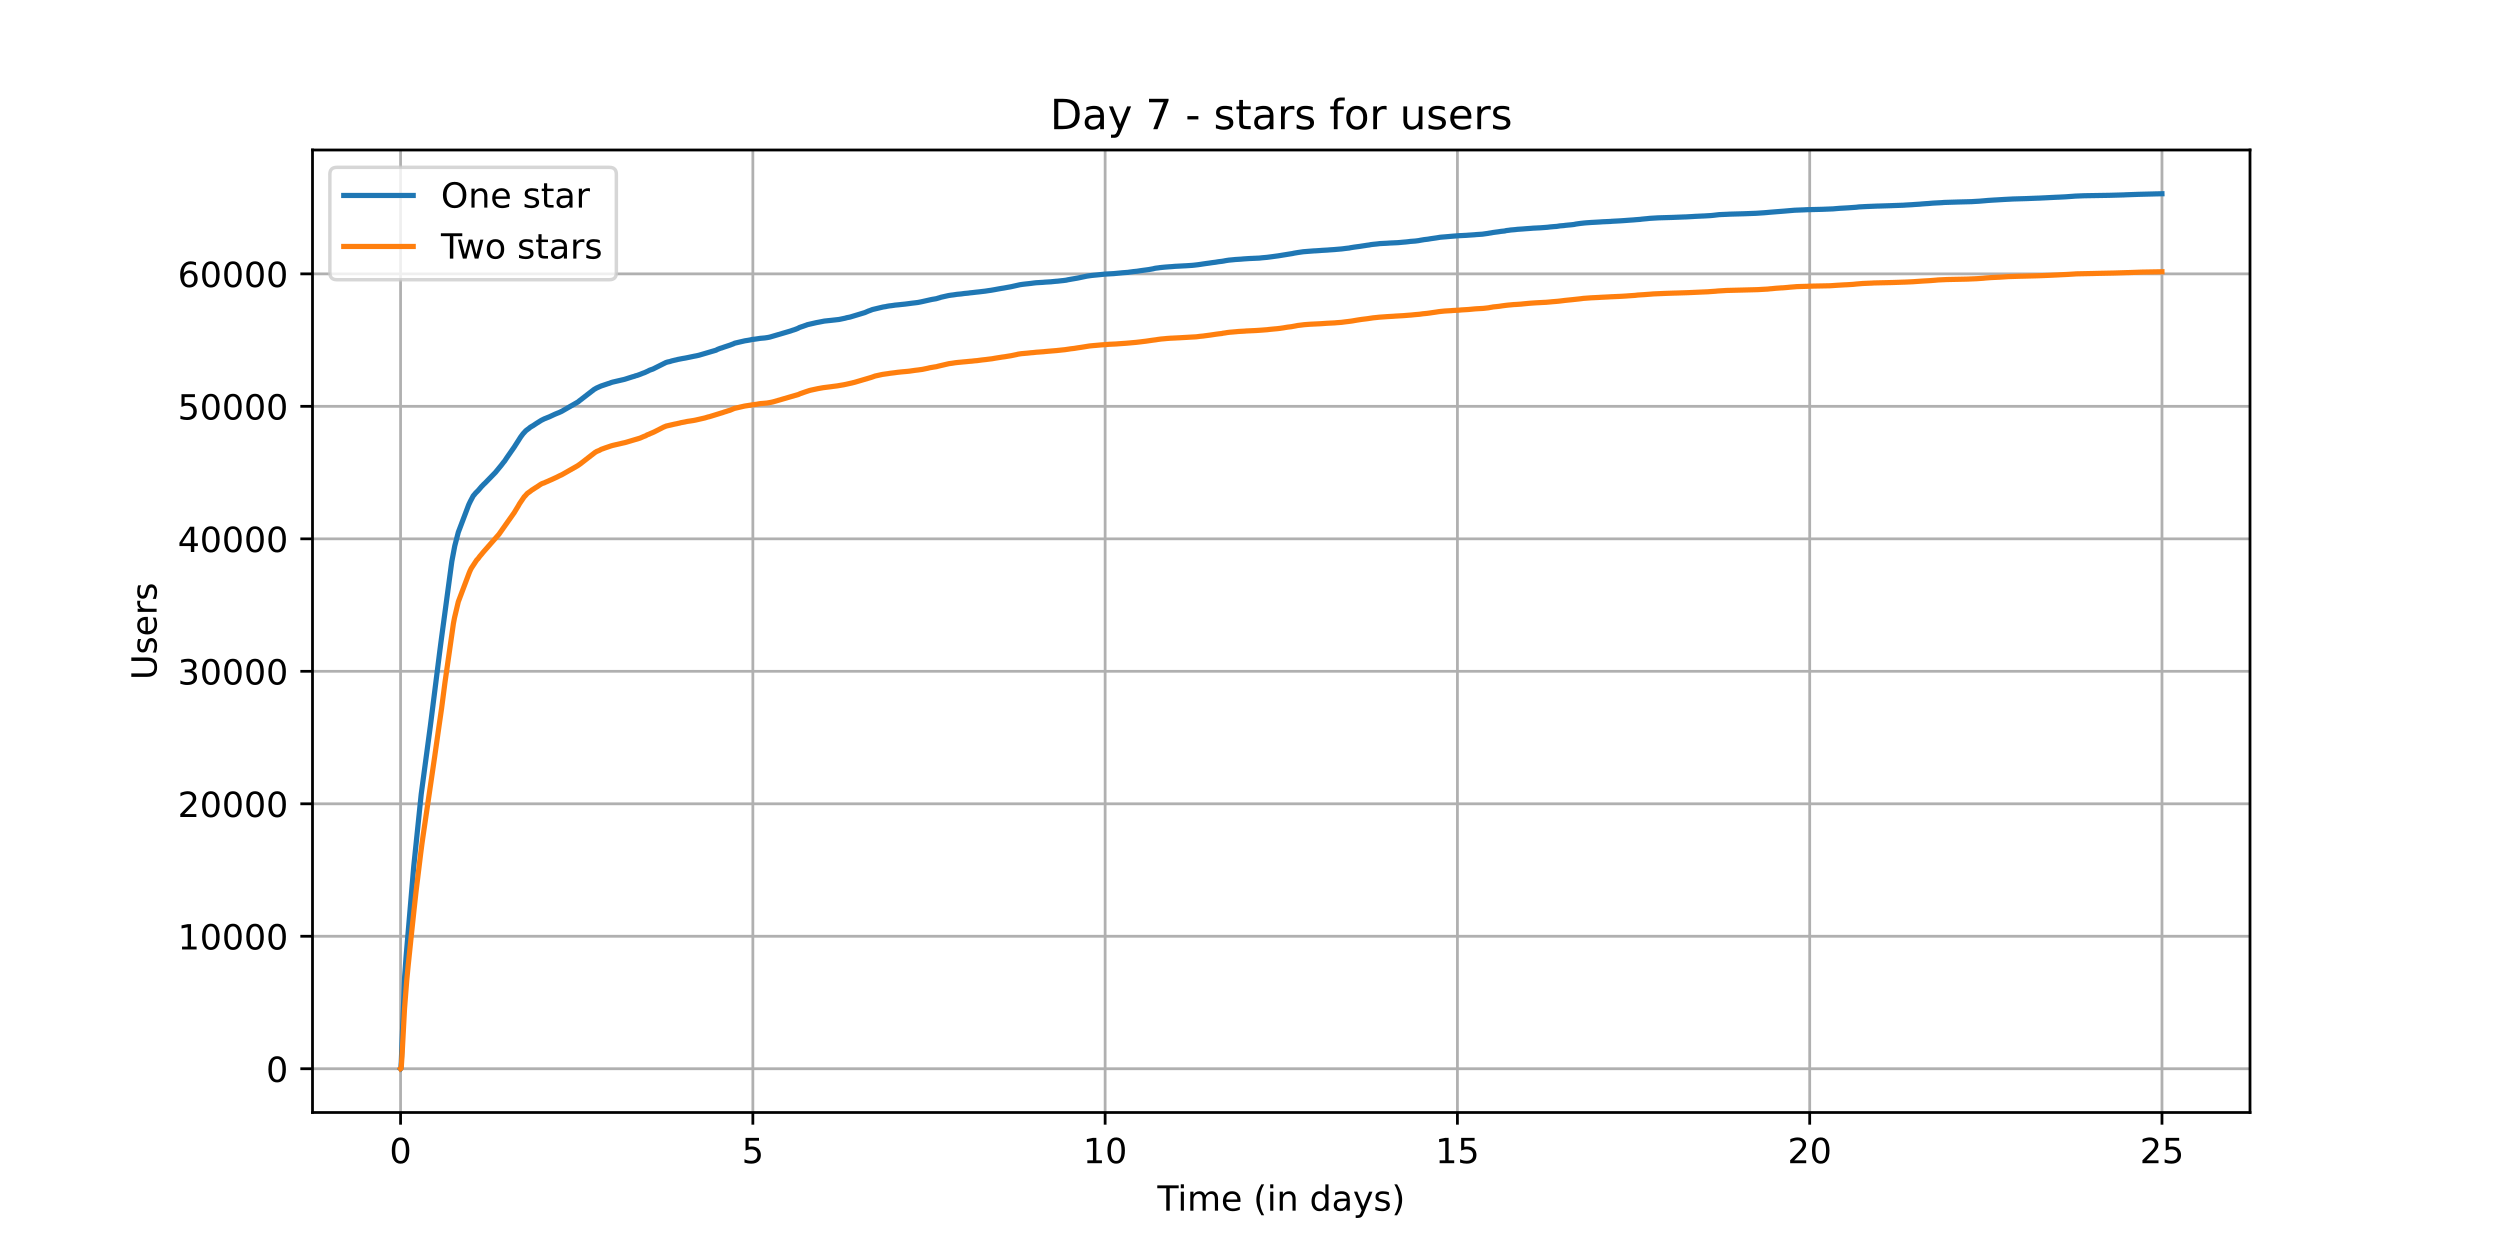 <?xml version="1.0" encoding="utf-8" standalone="no"?>
<!DOCTYPE svg PUBLIC "-//W3C//DTD SVG 1.1//EN"
  "http://www.w3.org/Graphics/SVG/1.1/DTD/svg11.dtd">
<!-- Created with matplotlib (https://matplotlib.org/) -->
<svg height="360pt" version="1.1" viewBox="0 0 720 360" width="720pt" xmlns="http://www.w3.org/2000/svg" xmlns:xlink="http://www.w3.org/1999/xlink">
 <defs>
  <style type="text/css">*{stroke-linecap:butt;stroke-linejoin:round;}</style>
 </defs>
 <g id="figure_1">
  <g id="patch_1">
   <path d="M 0 360 
L 720 360 
L 720 0 
L 0 0 
z
" style="fill:#ffffff;"/>
  </g>
  <g id="axes_1">
   <g id="patch_2">
    <path d="M 90 320.4 
L 648 320.4 
L 648 43.2 
L 90 43.2 
z
" style="fill:#ffffff;"/>
   </g>
   <g id="matplotlib.axis_1">
    <g id="xtick_1">
     <g id="line2d_1">
      <path clip-path="url(#p00d2915812)" d="M 115.364 320.4 
L 115.364 43.2 
" style="fill:none;stroke:#b0b0b0;stroke-linecap:square;stroke-width:0.8;"/>
     </g>
     <g id="line2d_2">
      <defs>
       <path d="M 0 0 
L 0 3.5 
" id="mfb84ee31dc" style="stroke:#000000;stroke-width:0.8;"/>
      </defs>
      <g>
       <use style="stroke:#000000;stroke-width:0.8;" x="115.364" xlink:href="#mfb84ee31dc" y="320.4"/>
      </g>
     </g>
     <g id="text_1">
      <!-- 0 -->
      <g transform="translate(112.182 334.998)scale(0.1 -0.1)">
       <defs>
        <path d="M 31.781 66.406 
Q 24.172 66.406 20.328 58.906 
Q 16.5 51.422 16.5 36.375 
Q 16.5 21.391 20.328 13.891 
Q 24.172 6.391 31.781 6.391 
Q 39.453 6.391 43.281 13.891 
Q 47.125 21.391 47.125 36.375 
Q 47.125 51.422 43.281 58.906 
Q 39.453 66.406 31.781 66.406 
z
M 31.781 74.219 
Q 44.047 74.219 50.516 64.516 
Q 56.984 54.828 56.984 36.375 
Q 56.984 17.969 50.516 8.266 
Q 44.047 -1.422 31.781 -1.422 
Q 19.531 -1.422 13.062 8.266 
Q 6.594 17.969 6.594 36.375 
Q 6.594 54.828 13.062 64.516 
Q 19.531 74.219 31.781 74.219 
z
" id="DejaVuSans-48"/>
       </defs>
       <use xlink:href="#DejaVuSans-48"/>
      </g>
     </g>
    </g>
    <g id="xtick_2">
     <g id="line2d_3">
      <path clip-path="url(#p00d2915812)" d="M 216.821 320.4 
L 216.821 43.2 
" style="fill:none;stroke:#b0b0b0;stroke-linecap:square;stroke-width:0.8;"/>
     </g>
     <g id="line2d_4">
      <g>
       <use style="stroke:#000000;stroke-width:0.8;" x="216.821" xlink:href="#mfb84ee31dc" y="320.4"/>
      </g>
     </g>
     <g id="text_2">
      <!-- 5 -->
      <g transform="translate(213.64 334.998)scale(0.1 -0.1)">
       <defs>
        <path d="M 10.797 72.906 
L 49.516 72.906 
L 49.516 64.594 
L 19.828 64.594 
L 19.828 46.734 
Q 21.969 47.469 24.109 47.828 
Q 26.266 48.188 28.422 48.188 
Q 40.625 48.188 47.75 41.5 
Q 54.891 34.812 54.891 23.391 
Q 54.891 11.625 47.562 5.094 
Q 40.234 -1.422 26.906 -1.422 
Q 22.312 -1.422 17.547 -0.641 
Q 12.797 0.141 7.719 1.703 
L 7.719 11.625 
Q 12.109 9.234 16.797 8.062 
Q 21.484 6.891 26.703 6.891 
Q 35.156 6.891 40.078 11.328 
Q 45.016 15.766 45.016 23.391 
Q 45.016 31 40.078 35.438 
Q 35.156 39.891 26.703 39.891 
Q 22.75 39.891 18.812 39.016 
Q 14.891 38.141 10.797 36.281 
z
" id="DejaVuSans-53"/>
       </defs>
       <use xlink:href="#DejaVuSans-53"/>
      </g>
     </g>
    </g>
    <g id="xtick_3">
     <g id="line2d_5">
      <path clip-path="url(#p00d2915812)" d="M 318.278 320.4 
L 318.278 43.2 
" style="fill:none;stroke:#b0b0b0;stroke-linecap:square;stroke-width:0.8;"/>
     </g>
     <g id="line2d_6">
      <g>
       <use style="stroke:#000000;stroke-width:0.8;" x="318.278" xlink:href="#mfb84ee31dc" y="320.4"/>
      </g>
     </g>
     <g id="text_3">
      <!-- 10 -->
      <g transform="translate(311.915 334.998)scale(0.1 -0.1)">
       <defs>
        <path d="M 12.406 8.297 
L 28.516 8.297 
L 28.516 63.922 
L 10.984 60.406 
L 10.984 69.391 
L 28.422 72.906 
L 38.281 72.906 
L 38.281 8.297 
L 54.391 8.297 
L 54.391 0 
L 12.406 0 
z
" id="DejaVuSans-49"/>
       </defs>
       <use xlink:href="#DejaVuSans-49"/>
       <use x="63.623" xlink:href="#DejaVuSans-48"/>
      </g>
     </g>
    </g>
    <g id="xtick_4">
     <g id="line2d_7">
      <path clip-path="url(#p00d2915812)" d="M 419.735 320.4 
L 419.735 43.2 
" style="fill:none;stroke:#b0b0b0;stroke-linecap:square;stroke-width:0.8;"/>
     </g>
     <g id="line2d_8">
      <g>
       <use style="stroke:#000000;stroke-width:0.8;" x="419.735" xlink:href="#mfb84ee31dc" y="320.4"/>
      </g>
     </g>
     <g id="text_4">
      <!-- 15 -->
      <g transform="translate(413.373 334.998)scale(0.1 -0.1)">
       <use xlink:href="#DejaVuSans-49"/>
       <use x="63.623" xlink:href="#DejaVuSans-53"/>
      </g>
     </g>
    </g>
    <g id="xtick_5">
     <g id="line2d_9">
      <path clip-path="url(#p00d2915812)" d="M 521.192 320.4 
L 521.192 43.2 
" style="fill:none;stroke:#b0b0b0;stroke-linecap:square;stroke-width:0.8;"/>
     </g>
     <g id="line2d_10">
      <g>
       <use style="stroke:#000000;stroke-width:0.8;" x="521.192" xlink:href="#mfb84ee31dc" y="320.4"/>
      </g>
     </g>
     <g id="text_5">
      <!-- 20 -->
      <g transform="translate(514.83 334.998)scale(0.1 -0.1)">
       <defs>
        <path d="M 19.188 8.297 
L 53.609 8.297 
L 53.609 0 
L 7.328 0 
L 7.328 8.297 
Q 12.938 14.109 22.625 23.891 
Q 32.328 33.688 34.812 36.531 
Q 39.547 41.844 41.422 45.531 
Q 43.312 49.219 43.312 52.781 
Q 43.312 58.594 39.234 62.25 
Q 35.156 65.922 28.609 65.922 
Q 23.969 65.922 18.812 64.312 
Q 13.672 62.703 7.812 59.422 
L 7.812 69.391 
Q 13.766 71.781 18.938 73 
Q 24.125 74.219 28.422 74.219 
Q 39.75 74.219 46.484 68.547 
Q 53.219 62.891 53.219 53.422 
Q 53.219 48.922 51.531 44.891 
Q 49.859 40.875 45.406 35.406 
Q 44.188 33.984 37.641 27.219 
Q 31.109 20.453 19.188 8.297 
z
" id="DejaVuSans-50"/>
       </defs>
       <use xlink:href="#DejaVuSans-50"/>
       <use x="63.623" xlink:href="#DejaVuSans-48"/>
      </g>
     </g>
    </g>
    <g id="xtick_6">
     <g id="line2d_11">
      <path clip-path="url(#p00d2915812)" d="M 622.65 320.4 
L 622.65 43.2 
" style="fill:none;stroke:#b0b0b0;stroke-linecap:square;stroke-width:0.8;"/>
     </g>
     <g id="line2d_12">
      <g>
       <use style="stroke:#000000;stroke-width:0.8;" x="622.65" xlink:href="#mfb84ee31dc" y="320.4"/>
      </g>
     </g>
     <g id="text_6">
      <!-- 25 -->
      <g transform="translate(616.287 334.998)scale(0.1 -0.1)">
       <use xlink:href="#DejaVuSans-50"/>
       <use x="63.623" xlink:href="#DejaVuSans-53"/>
      </g>
     </g>
    </g>
    <g id="text_7">
     <!-- Time (in days) -->
     <g transform="translate(333.327 348.677)scale(0.1 -0.1)">
      <defs>
       <path d="M -0.297 72.906 
L 61.375 72.906 
L 61.375 64.594 
L 35.5 64.594 
L 35.5 0 
L 25.594 0 
L 25.594 64.594 
L -0.297 64.594 
z
" id="DejaVuSans-84"/>
       <path d="M 9.422 54.688 
L 18.406 54.688 
L 18.406 0 
L 9.422 0 
z
M 9.422 75.984 
L 18.406 75.984 
L 18.406 64.594 
L 9.422 64.594 
z
" id="DejaVuSans-105"/>
       <path d="M 52 44.188 
Q 55.375 50.25 60.062 53.125 
Q 64.75 56 71.094 56 
Q 79.641 56 84.281 50.016 
Q 88.922 44.047 88.922 33.016 
L 88.922 0 
L 79.891 0 
L 79.891 32.719 
Q 79.891 40.578 77.094 44.375 
Q 74.312 48.188 68.609 48.188 
Q 61.625 48.188 57.562 43.547 
Q 53.516 38.922 53.516 30.906 
L 53.516 0 
L 44.484 0 
L 44.484 32.719 
Q 44.484 40.625 41.703 44.406 
Q 38.922 48.188 33.109 48.188 
Q 26.219 48.188 22.156 43.531 
Q 18.109 38.875 18.109 30.906 
L 18.109 0 
L 9.078 0 
L 9.078 54.688 
L 18.109 54.688 
L 18.109 46.188 
Q 21.188 51.219 25.484 53.609 
Q 29.781 56 35.688 56 
Q 41.656 56 45.828 52.969 
Q 50 49.953 52 44.188 
z
" id="DejaVuSans-109"/>
       <path d="M 56.203 29.594 
L 56.203 25.203 
L 14.891 25.203 
Q 15.484 15.922 20.484 11.062 
Q 25.484 6.203 34.422 6.203 
Q 39.594 6.203 44.453 7.469 
Q 49.312 8.734 54.109 11.281 
L 54.109 2.781 
Q 49.266 0.734 44.188 -0.344 
Q 39.109 -1.422 33.891 -1.422 
Q 20.797 -1.422 13.156 6.188 
Q 5.516 13.812 5.516 26.812 
Q 5.516 40.234 12.766 48.109 
Q 20.016 56 32.328 56 
Q 43.359 56 49.781 48.891 
Q 56.203 41.797 56.203 29.594 
z
M 47.219 32.234 
Q 47.125 39.594 43.094 43.984 
Q 39.062 48.391 32.422 48.391 
Q 24.906 48.391 20.391 44.141 
Q 15.875 39.891 15.188 32.172 
z
" id="DejaVuSans-101"/>
       <path id="DejaVuSans-32"/>
       <path d="M 31 75.875 
Q 24.469 64.656 21.281 53.656 
Q 18.109 42.672 18.109 31.391 
Q 18.109 20.125 21.312 9.062 
Q 24.516 -2 31 -13.188 
L 23.188 -13.188 
Q 15.875 -1.703 12.234 9.375 
Q 8.594 20.453 8.594 31.391 
Q 8.594 42.281 12.203 53.312 
Q 15.828 64.359 23.188 75.875 
z
" id="DejaVuSans-40"/>
       <path d="M 54.891 33.016 
L 54.891 0 
L 45.906 0 
L 45.906 32.719 
Q 45.906 40.484 42.875 44.328 
Q 39.844 48.188 33.797 48.188 
Q 26.516 48.188 22.312 43.547 
Q 18.109 38.922 18.109 30.906 
L 18.109 0 
L 9.078 0 
L 9.078 54.688 
L 18.109 54.688 
L 18.109 46.188 
Q 21.344 51.125 25.703 53.562 
Q 30.078 56 35.797 56 
Q 45.219 56 50.047 50.172 
Q 54.891 44.344 54.891 33.016 
z
" id="DejaVuSans-110"/>
       <path d="M 45.406 46.391 
L 45.406 75.984 
L 54.391 75.984 
L 54.391 0 
L 45.406 0 
L 45.406 8.203 
Q 42.578 3.328 38.25 0.953 
Q 33.938 -1.422 27.875 -1.422 
Q 17.969 -1.422 11.734 6.484 
Q 5.516 14.406 5.516 27.297 
Q 5.516 40.188 11.734 48.094 
Q 17.969 56 27.875 56 
Q 33.938 56 38.25 53.625 
Q 42.578 51.266 45.406 46.391 
z
M 14.797 27.297 
Q 14.797 17.391 18.875 11.75 
Q 22.953 6.109 30.078 6.109 
Q 37.203 6.109 41.297 11.75 
Q 45.406 17.391 45.406 27.297 
Q 45.406 37.203 41.297 42.844 
Q 37.203 48.484 30.078 48.484 
Q 22.953 48.484 18.875 42.844 
Q 14.797 37.203 14.797 27.297 
z
" id="DejaVuSans-100"/>
       <path d="M 34.281 27.484 
Q 23.391 27.484 19.188 25 
Q 14.984 22.516 14.984 16.5 
Q 14.984 11.719 18.141 8.906 
Q 21.297 6.109 26.703 6.109 
Q 34.188 6.109 38.703 11.406 
Q 43.219 16.703 43.219 25.484 
L 43.219 27.484 
z
M 52.203 31.203 
L 52.203 0 
L 43.219 0 
L 43.219 8.297 
Q 40.141 3.328 35.547 0.953 
Q 30.953 -1.422 24.312 -1.422 
Q 15.922 -1.422 10.953 3.297 
Q 6 8.016 6 15.922 
Q 6 25.141 12.172 29.828 
Q 18.359 34.516 30.609 34.516 
L 43.219 34.516 
L 43.219 35.406 
Q 43.219 41.609 39.141 45 
Q 35.062 48.391 27.688 48.391 
Q 23 48.391 18.547 47.266 
Q 14.109 46.141 10.016 43.891 
L 10.016 52.203 
Q 14.938 54.109 19.578 55.047 
Q 24.219 56 28.609 56 
Q 40.484 56 46.344 49.844 
Q 52.203 43.703 52.203 31.203 
z
" id="DejaVuSans-97"/>
       <path d="M 32.172 -5.078 
Q 28.375 -14.844 24.75 -17.812 
Q 21.141 -20.797 15.094 -20.797 
L 7.906 -20.797 
L 7.906 -13.281 
L 13.188 -13.281 
Q 16.891 -13.281 18.938 -11.516 
Q 21 -9.766 23.484 -3.219 
L 25.094 0.875 
L 2.984 54.688 
L 12.5 54.688 
L 29.594 11.922 
L 46.688 54.688 
L 56.203 54.688 
z
" id="DejaVuSans-121"/>
       <path d="M 44.281 53.078 
L 44.281 44.578 
Q 40.484 46.531 36.375 47.5 
Q 32.281 48.484 27.875 48.484 
Q 21.188 48.484 17.844 46.438 
Q 14.5 44.391 14.5 40.281 
Q 14.5 37.156 16.891 35.375 
Q 19.281 33.594 26.516 31.984 
L 29.594 31.297 
Q 39.156 29.25 43.188 25.516 
Q 47.219 21.781 47.219 15.094 
Q 47.219 7.469 41.188 3.016 
Q 35.156 -1.422 24.609 -1.422 
Q 20.219 -1.422 15.453 -0.562 
Q 10.688 0.297 5.422 2 
L 5.422 11.281 
Q 10.406 8.688 15.234 7.391 
Q 20.062 6.109 24.812 6.109 
Q 31.156 6.109 34.562 8.281 
Q 37.984 10.453 37.984 14.406 
Q 37.984 18.062 35.516 20.016 
Q 33.062 21.969 24.703 23.781 
L 21.578 24.516 
Q 13.234 26.266 9.516 29.906 
Q 5.812 33.547 5.812 39.891 
Q 5.812 47.609 11.281 51.797 
Q 16.75 56 26.812 56 
Q 31.781 56 36.172 55.266 
Q 40.578 54.547 44.281 53.078 
z
" id="DejaVuSans-115"/>
       <path d="M 8.016 75.875 
L 15.828 75.875 
Q 23.141 64.359 26.781 53.312 
Q 30.422 42.281 30.422 31.391 
Q 30.422 20.453 26.781 9.375 
Q 23.141 -1.703 15.828 -13.188 
L 8.016 -13.188 
Q 14.5 -2 17.703 9.062 
Q 20.906 20.125 20.906 31.391 
Q 20.906 42.672 17.703 53.656 
Q 14.5 64.656 8.016 75.875 
z
" id="DejaVuSans-41"/>
      </defs>
      <use xlink:href="#DejaVuSans-84"/>
      <use x="57.959" xlink:href="#DejaVuSans-105"/>
      <use x="85.742" xlink:href="#DejaVuSans-109"/>
      <use x="183.154" xlink:href="#DejaVuSans-101"/>
      <use x="244.678" xlink:href="#DejaVuSans-32"/>
      <use x="276.465" xlink:href="#DejaVuSans-40"/>
      <use x="315.479" xlink:href="#DejaVuSans-105"/>
      <use x="343.262" xlink:href="#DejaVuSans-110"/>
      <use x="406.641" xlink:href="#DejaVuSans-32"/>
      <use x="438.428" xlink:href="#DejaVuSans-100"/>
      <use x="501.904" xlink:href="#DejaVuSans-97"/>
      <use x="563.184" xlink:href="#DejaVuSans-121"/>
      <use x="622.363" xlink:href="#DejaVuSans-115"/>
      <use x="674.463" xlink:href="#DejaVuSans-41"/>
     </g>
    </g>
   </g>
   <g id="matplotlib.axis_2">
    <g id="ytick_1">
     <g id="line2d_13">
      <path clip-path="url(#p00d2915812)" d="M 90 307.8 
L 648 307.8 
" style="fill:none;stroke:#b0b0b0;stroke-linecap:square;stroke-width:0.8;"/>
     </g>
     <g id="line2d_14">
      <defs>
       <path d="M 0 0 
L -3.5 0 
" id="mcb90ada86e" style="stroke:#000000;stroke-width:0.8;"/>
      </defs>
      <g>
       <use style="stroke:#000000;stroke-width:0.8;" x="90" xlink:href="#mcb90ada86e" y="307.8"/>
      </g>
     </g>
     <g id="text_8">
      <!-- 0 -->
      <g transform="translate(76.638 311.599)scale(0.1 -0.1)">
       <use xlink:href="#DejaVuSans-48"/>
      </g>
     </g>
    </g>
    <g id="ytick_2">
     <g id="line2d_15">
      <path clip-path="url(#p00d2915812)" d="M 90 269.645 
L 648 269.645 
" style="fill:none;stroke:#b0b0b0;stroke-linecap:square;stroke-width:0.8;"/>
     </g>
     <g id="line2d_16">
      <g>
       <use style="stroke:#000000;stroke-width:0.8;" x="90" xlink:href="#mcb90ada86e" y="269.645"/>
      </g>
     </g>
     <g id="text_9">
      <!-- 10000 -->
      <g transform="translate(51.188 273.445)scale(0.1 -0.1)">
       <use xlink:href="#DejaVuSans-49"/>
       <use x="63.623" xlink:href="#DejaVuSans-48"/>
       <use x="127.246" xlink:href="#DejaVuSans-48"/>
       <use x="190.869" xlink:href="#DejaVuSans-48"/>
       <use x="254.492" xlink:href="#DejaVuSans-48"/>
      </g>
     </g>
    </g>
    <g id="ytick_3">
     <g id="line2d_17">
      <path clip-path="url(#p00d2915812)" d="M 90 231.491 
L 648 231.491 
" style="fill:none;stroke:#b0b0b0;stroke-linecap:square;stroke-width:0.8;"/>
     </g>
     <g id="line2d_18">
      <g>
       <use style="stroke:#000000;stroke-width:0.8;" x="90" xlink:href="#mcb90ada86e" y="231.491"/>
      </g>
     </g>
     <g id="text_10">
      <!-- 20000 -->
      <g transform="translate(51.188 235.29)scale(0.1 -0.1)">
       <use xlink:href="#DejaVuSans-50"/>
       <use x="63.623" xlink:href="#DejaVuSans-48"/>
       <use x="127.246" xlink:href="#DejaVuSans-48"/>
       <use x="190.869" xlink:href="#DejaVuSans-48"/>
       <use x="254.492" xlink:href="#DejaVuSans-48"/>
      </g>
     </g>
    </g>
    <g id="ytick_4">
     <g id="line2d_19">
      <path clip-path="url(#p00d2915812)" d="M 90 193.336 
L 648 193.336 
" style="fill:none;stroke:#b0b0b0;stroke-linecap:square;stroke-width:0.8;"/>
     </g>
     <g id="line2d_20">
      <g>
       <use style="stroke:#000000;stroke-width:0.8;" x="90" xlink:href="#mcb90ada86e" y="193.336"/>
      </g>
     </g>
     <g id="text_11">
      <!-- 30000 -->
      <g transform="translate(51.188 197.135)scale(0.1 -0.1)">
       <defs>
        <path d="M 40.578 39.312 
Q 47.656 37.797 51.625 33 
Q 55.609 28.219 55.609 21.188 
Q 55.609 10.406 48.188 4.484 
Q 40.766 -1.422 27.094 -1.422 
Q 22.516 -1.422 17.656 -0.516 
Q 12.797 0.391 7.625 2.203 
L 7.625 11.719 
Q 11.719 9.328 16.594 8.109 
Q 21.484 6.891 26.812 6.891 
Q 36.078 6.891 40.938 10.547 
Q 45.797 14.203 45.797 21.188 
Q 45.797 27.641 41.281 31.266 
Q 36.766 34.906 28.719 34.906 
L 20.219 34.906 
L 20.219 43.016 
L 29.109 43.016 
Q 36.375 43.016 40.234 45.922 
Q 44.094 48.828 44.094 54.297 
Q 44.094 59.906 40.109 62.906 
Q 36.141 65.922 28.719 65.922 
Q 24.656 65.922 20.016 65.031 
Q 15.375 64.156 9.812 62.312 
L 9.812 71.094 
Q 15.438 72.656 20.344 73.438 
Q 25.25 74.219 29.594 74.219 
Q 40.828 74.219 47.359 69.109 
Q 53.906 64.016 53.906 55.328 
Q 53.906 49.266 50.438 45.094 
Q 46.969 40.922 40.578 39.312 
z
" id="DejaVuSans-51"/>
       </defs>
       <use xlink:href="#DejaVuSans-51"/>
       <use x="63.623" xlink:href="#DejaVuSans-48"/>
       <use x="127.246" xlink:href="#DejaVuSans-48"/>
       <use x="190.869" xlink:href="#DejaVuSans-48"/>
       <use x="254.492" xlink:href="#DejaVuSans-48"/>
      </g>
     </g>
    </g>
    <g id="ytick_5">
     <g id="line2d_21">
      <path clip-path="url(#p00d2915812)" d="M 90 155.181 
L 648 155.181 
" style="fill:none;stroke:#b0b0b0;stroke-linecap:square;stroke-width:0.8;"/>
     </g>
     <g id="line2d_22">
      <g>
       <use style="stroke:#000000;stroke-width:0.8;" x="90" xlink:href="#mcb90ada86e" y="155.181"/>
      </g>
     </g>
     <g id="text_12">
      <!-- 40000 -->
      <g transform="translate(51.188 158.981)scale(0.1 -0.1)">
       <defs>
        <path d="M 37.797 64.312 
L 12.891 25.391 
L 37.797 25.391 
z
M 35.203 72.906 
L 47.609 72.906 
L 47.609 25.391 
L 58.016 25.391 
L 58.016 17.188 
L 47.609 17.188 
L 47.609 0 
L 37.797 0 
L 37.797 17.188 
L 4.891 17.188 
L 4.891 26.703 
z
" id="DejaVuSans-52"/>
       </defs>
       <use xlink:href="#DejaVuSans-52"/>
       <use x="63.623" xlink:href="#DejaVuSans-48"/>
       <use x="127.246" xlink:href="#DejaVuSans-48"/>
       <use x="190.869" xlink:href="#DejaVuSans-48"/>
       <use x="254.492" xlink:href="#DejaVuSans-48"/>
      </g>
     </g>
    </g>
    <g id="ytick_6">
     <g id="line2d_23">
      <path clip-path="url(#p00d2915812)" d="M 90 117.027 
L 648 117.027 
" style="fill:none;stroke:#b0b0b0;stroke-linecap:square;stroke-width:0.8;"/>
     </g>
     <g id="line2d_24">
      <g>
       <use style="stroke:#000000;stroke-width:0.8;" x="90" xlink:href="#mcb90ada86e" y="117.027"/>
      </g>
     </g>
     <g id="text_13">
      <!-- 50000 -->
      <g transform="translate(51.188 120.826)scale(0.1 -0.1)">
       <use xlink:href="#DejaVuSans-53"/>
       <use x="63.623" xlink:href="#DejaVuSans-48"/>
       <use x="127.246" xlink:href="#DejaVuSans-48"/>
       <use x="190.869" xlink:href="#DejaVuSans-48"/>
       <use x="254.492" xlink:href="#DejaVuSans-48"/>
      </g>
     </g>
    </g>
    <g id="ytick_7">
     <g id="line2d_25">
      <path clip-path="url(#p00d2915812)" d="M 90 78.872 
L 648 78.872 
" style="fill:none;stroke:#b0b0b0;stroke-linecap:square;stroke-width:0.8;"/>
     </g>
     <g id="line2d_26">
      <g>
       <use style="stroke:#000000;stroke-width:0.8;" x="90" xlink:href="#mcb90ada86e" y="78.872"/>
      </g>
     </g>
     <g id="text_14">
      <!-- 60000 -->
      <g transform="translate(51.188 82.671)scale(0.1 -0.1)">
       <defs>
        <path d="M 33.016 40.375 
Q 26.375 40.375 22.484 35.828 
Q 18.609 31.297 18.609 23.391 
Q 18.609 15.531 22.484 10.953 
Q 26.375 6.391 33.016 6.391 
Q 39.656 6.391 43.531 10.953 
Q 47.406 15.531 47.406 23.391 
Q 47.406 31.297 43.531 35.828 
Q 39.656 40.375 33.016 40.375 
z
M 52.594 71.297 
L 52.594 62.312 
Q 48.875 64.062 45.094 64.984 
Q 41.312 65.922 37.594 65.922 
Q 27.828 65.922 22.672 59.328 
Q 17.531 52.734 16.797 39.406 
Q 19.672 43.656 24.016 45.922 
Q 28.375 48.188 33.594 48.188 
Q 44.578 48.188 50.953 41.516 
Q 57.328 34.859 57.328 23.391 
Q 57.328 12.156 50.688 5.359 
Q 44.047 -1.422 33.016 -1.422 
Q 20.359 -1.422 13.672 8.266 
Q 6.984 17.969 6.984 36.375 
Q 6.984 53.656 15.188 63.938 
Q 23.391 74.219 37.203 74.219 
Q 40.922 74.219 44.703 73.484 
Q 48.484 72.75 52.594 71.297 
z
" id="DejaVuSans-54"/>
       </defs>
       <use xlink:href="#DejaVuSans-54"/>
       <use x="63.623" xlink:href="#DejaVuSans-48"/>
       <use x="127.246" xlink:href="#DejaVuSans-48"/>
       <use x="190.869" xlink:href="#DejaVuSans-48"/>
       <use x="254.492" xlink:href="#DejaVuSans-48"/>
      </g>
     </g>
    </g>
    <g id="text_15">
     <!-- Users -->
     <g transform="translate(45.108 195.801)rotate(-90)scale(0.1 -0.1)">
      <defs>
       <path d="M 8.688 72.906 
L 18.609 72.906 
L 18.609 28.609 
Q 18.609 16.891 22.844 11.734 
Q 27.094 6.594 36.625 6.594 
Q 46.094 6.594 50.344 11.734 
Q 54.594 16.891 54.594 28.609 
L 54.594 72.906 
L 64.5 72.906 
L 64.5 27.391 
Q 64.5 13.141 57.438 5.859 
Q 50.391 -1.422 36.625 -1.422 
Q 22.797 -1.422 15.734 5.859 
Q 8.688 13.141 8.688 27.391 
z
" id="DejaVuSans-85"/>
       <path d="M 41.109 46.297 
Q 39.594 47.172 37.812 47.578 
Q 36.031 48 33.891 48 
Q 26.266 48 22.188 43.047 
Q 18.109 38.094 18.109 28.812 
L 18.109 0 
L 9.078 0 
L 9.078 54.688 
L 18.109 54.688 
L 18.109 46.188 
Q 20.953 51.172 25.484 53.578 
Q 30.031 56 36.531 56 
Q 37.453 56 38.578 55.875 
Q 39.703 55.766 41.062 55.516 
z
" id="DejaVuSans-114"/>
      </defs>
      <use xlink:href="#DejaVuSans-85"/>
      <use x="73.193" xlink:href="#DejaVuSans-115"/>
      <use x="125.293" xlink:href="#DejaVuSans-101"/>
      <use x="186.816" xlink:href="#DejaVuSans-114"/>
      <use x="227.93" xlink:href="#DejaVuSans-115"/>
     </g>
    </g>
   </g>
   <g id="line2d_27">
    <path clip-path="url(#p00d2915812)" d="M 115.364 307.8 
L 115.457 307.689 
L 115.569 305.85 
L 116.532 281.355 
L 116.965 275.365 
L 119.157 249.553 
L 121.308 228.736 
L 122.383 220.704 
L 123.082 215.519 
L 123.934 209.144 
L 126.629 187.792 
L 127.09 184.236 
L 130.122 161.706 
L 130.974 157.215 
L 131.994 153.289 
L 134.927 145.536 
L 135.052 145.238 
L 135.443 144.418 
L 136.281 142.827 
L 136.686 142.358 
L 136.965 142.01 
L 137.734 141.244 
L 138.715 140.099 
L 138.967 139.851 
L 139.331 139.462 
L 139.68 139.145 
L 142.669 136.07 
L 142.781 135.944 
L 143.061 135.593 
L 144.415 133.941 
L 145.058 133.097 
L 145.267 132.869 
L 145.631 132.331 
L 145.98 131.8 
L 146.343 131.278 
L 148.201 128.603 
L 148.411 128.256 
L 149.458 126.63 
L 149.793 126.096 
L 149.989 125.795 
L 150.645 124.913 
L 151.162 124.36 
L 151.414 124.074 
L 151.903 123.692 
L 152.168 123.509 
L 152.308 123.402 
L 152.699 123.067 
L 153.314 122.697 
L 153.509 122.594 
L 154.501 121.93 
L 155.814 121.105 
L 155.982 121.01 
L 156.498 120.758 
L 156.694 120.648 
L 156.987 120.537 
L 157.839 120.19 
L 158.132 120.079 
L 159.78 119.312 
L 160.59 118.976 
L 160.897 118.862 
L 161.148 118.751 
L 161.749 118.473 
L 166.541 115.714 
L 166.834 115.447 
L 167.448 114.989 
L 167.7 114.783 
L 171.094 112.162 
L 171.472 111.952 
L 171.793 111.758 
L 173.106 111.17 
L 173.442 111.059 
L 175.173 110.472 
L 175.438 110.399 
L 175.746 110.289 
L 175.997 110.178 
L 176.486 110.037 
L 179.423 109.354 
L 179.888 109.243 
L 182.18 108.511 
L 182.432 108.446 
L 182.795 108.339 
L 183.032 108.232 
L 183.479 108.125 
L 184.137 107.889 
L 184.431 107.778 
L 184.766 107.645 
L 185.017 107.538 
L 185.702 107.29 
L 186.247 107.034 
L 186.638 106.859 
L 186.833 106.748 
L 187.113 106.607 
L 187.727 106.393 
L 188.049 106.282 
L 191.222 104.688 
L 191.459 104.577 
L 191.739 104.428 
L 192.074 104.317 
L 192.34 104.241 
L 192.899 104.13 
L 193.458 103.944 
L 193.905 103.837 
L 194.31 103.737 
L 194.813 103.627 
L 195.246 103.512 
L 196.643 103.241 
L 197.313 103.131 
L 197.676 103.058 
L 198.221 102.948 
L 199.953 102.585 
L 200.553 102.475 
L 200.791 102.421 
L 201.279 102.311 
L 205.947 100.937 
L 206.212 100.861 
L 206.631 100.632 
L 207.455 100.311 
L 207.846 100.204 
L 208.516 99.964 
L 210.277 99.38 
L 210.5 99.296 
L 210.835 99.159 
L 211.157 99.052 
L 211.59 98.838 
L 214.523 98.155 
L 215.208 98.049 
L 215.529 97.995 
L 216.13 97.885 
L 216.562 97.77 
L 217.205 97.705 
L 217.987 97.595 
L 218.964 97.442 
L 220.235 97.331 
L 221.158 97.194 
L 221.703 97.083 
L 227.666 95.328 
L 228.322 95.095 
L 228.699 94.985 
L 229.774 94.577 
L 230.277 94.302 
L 230.598 94.199 
L 230.906 94.088 
L 231.241 93.981 
L 231.883 93.749 
L 232.218 93.638 
L 232.469 93.523 
L 235.164 92.905 
L 235.779 92.795 
L 237.386 92.474 
L 238.392 92.364 
L 239.048 92.299 
L 240.025 92.188 
L 240.71 92.112 
L 241.673 92.001 
L 243.475 91.62 
L 243.81 91.513 
L 244.173 91.44 
L 244.732 91.333 
L 244.927 91.28 
L 249.075 90.025 
L 250.15 89.559 
L 250.486 89.452 
L 251.268 89.147 
L 254.34 88.415 
L 255.08 88.304 
L 255.471 88.212 
L 256.1 88.102 
L 256.77 88.029 
L 257.496 87.922 
L 257.719 87.88 
L 258.879 87.77 
L 259.563 87.693 
L 260.638 87.583 
L 260.931 87.545 
L 261.797 87.434 
L 262.635 87.32 
L 263.585 87.209 
L 264.368 87.11 
L 264.927 86.999 
L 265.276 86.93 
L 265.779 86.82 
L 267.986 86.324 
L 268.516 86.213 
L 269.536 86.045 
L 269.955 85.935 
L 270.248 85.839 
L 270.681 85.725 
L 270.975 85.614 
L 273.196 85.114 
L 273.922 85.004 
L 274.649 84.916 
L 275.333 84.809 
L 275.64 84.763 
L 276.828 84.653 
L 277.693 84.527 
L 278.895 84.416 
L 279.23 84.359 
L 280.279 84.248 
L 281.006 84.16 
L 282.054 84.05 
L 282.794 83.958 
L 283.744 83.847 
L 284.666 83.706 
L 285.434 83.596 
L 286.607 83.39 
L 287.193 83.279 
L 288.366 83.069 
L 289.079 82.958 
L 290.308 82.733 
L 290.936 82.623 
L 291.3 82.55 
L 293.731 82.005 
L 294.471 81.894 
L 295.225 81.802 
L 296.259 81.692 
L 296.957 81.612 
L 297.767 81.501 
L 298.437 81.428 
L 300.337 81.318 
L 300.951 81.261 
L 302.738 81.154 
L 302.934 81.127 
L 304.065 81.016 
L 304.61 80.978 
L 305.56 80.868 
L 306.23 80.799 
L 307.082 80.688 
L 307.487 80.589 
L 308.088 80.482 
L 308.437 80.417 
L 309.54 80.227 
L 310.197 80.116 
L 310.561 80.043 
L 311.092 79.933 
L 312.978 79.536 
L 313.704 79.425 
L 314.514 79.319 
L 315.604 79.212 
L 315.785 79.196 
L 316.819 79.09 
L 317.084 79.063 
L 318.173 78.952 
L 318.718 78.914 
L 320.73 78.803 
L 323.412 78.548 
L 324.892 78.437 
L 325.213 78.38 
L 326.065 78.273 
L 326.373 78.227 
L 327.49 78.117 
L 328.481 77.96 
L 329.263 77.85 
L 330.074 77.743 
L 330.87 77.632 
L 332.113 77.407 
L 332.518 77.3 
L 332.854 77.239 
L 333.734 77.128 
L 333.944 77.09 
L 334.978 76.98 
L 335.592 76.922 
L 336.975 76.816 
L 337.212 76.808 
L 338.524 76.697 
L 339.027 76.674 
L 341.052 76.564 
L 341.541 76.541 
L 343.286 76.43 
L 343.942 76.365 
L 344.878 76.255 
L 345.744 76.133 
L 346.456 76.022 
L 347.322 75.896 
L 348.174 75.785 
L 349.137 75.637 
L 350.017 75.53 
L 350.227 75.495 
L 350.87 75.385 
L 351.163 75.347 
L 351.862 75.267 
L 352.533 75.156 
L 352.896 75.08 
L 353.594 74.969 
L 353.902 74.923 
L 355.061 74.812 
L 355.732 74.744 
L 357.478 74.633 
L 358.106 74.572 
L 359.754 74.461 
L 360.257 74.439 
L 362.715 74.328 
L 363.413 74.248 
L 364.614 74.141 
L 364.879 74.118 
L 365.731 74.007 
L 366.513 73.904 
L 367.295 73.794 
L 368.077 73.691 
L 372.281 73.008 
L 372.686 72.912 
L 373.775 72.729 
L 374.529 72.619 
L 375.367 72.5 
L 376.708 72.39 
L 376.959 72.371 
L 378.37 72.26 
L 378.858 72.241 
L 380.353 72.138 
L 380.548 72.119 
L 382.461 72.008 
L 382.727 71.981 
L 384.332 71.871 
L 384.933 71.817 
L 386.218 71.707 
L 386.497 71.68 
L 387.335 71.573 
L 387.628 71.535 
L 388.62 71.424 
L 388.871 71.356 
L 389.541 71.249 
L 389.876 71.192 
L 390.714 71.077 
L 391.566 70.966 
L 392.53 70.814 
L 393.242 70.707 
L 393.578 70.65 
L 394.388 70.543 
L 394.764 70.459 
L 395.532 70.364 
L 396.65 70.253 
L 397.432 70.154 
L 399.596 70.043 
L 400.183 69.997 
L 402.557 69.887 
L 403.157 69.837 
L 404.359 69.726 
L 404.918 69.684 
L 405.826 69.578 
L 406.133 69.532 
L 407.557 69.425 
L 407.752 69.402 
L 408.548 69.299 
L 409.121 69.188 
L 410.21 69.005 
L 411.146 68.898 
L 411.453 68.849 
L 412.11 68.738 
L 412.962 68.616 
L 413.731 68.505 
L 414.792 68.326 
L 416.091 68.219 
L 416.343 68.2 
L 417.6 68.09 
L 418.2 68.036 
L 419.597 67.926 
L 420.156 67.884 
L 422.362 67.773 
L 422.934 67.727 
L 424.596 67.616 
L 425.224 67.555 
L 426.914 67.445 
L 427.808 67.315 
L 428.618 67.204 
L 428.799 67.162 
L 429.526 67.052 
L 429.889 66.975 
L 430.685 66.865 
L 431.481 66.762 
L 432.165 66.655 
L 432.361 66.628 
L 433.367 66.521 
L 433.786 66.411 
L 434.694 66.3 
L 435.015 66.243 
L 436.314 66.132 
L 437.055 66.045 
L 438.689 65.934 
L 439.303 65.88 
L 440.853 65.77 
L 441.454 65.716 
L 443.66 65.606 
L 444.232 65.564 
L 445.699 65.453 
L 446.479 65.354 
L 447.749 65.243 
L 448.28 65.213 
L 448.992 65.102 
L 449.173 65.064 
L 450.458 64.957 
L 450.779 64.904 
L 451.883 64.793 
L 452.455 64.747 
L 453.377 64.637 
L 453.782 64.541 
L 454.509 64.431 
L 455.277 64.331 
L 456.269 64.221 
L 456.884 64.167 
L 458.462 64.057 
L 458.965 64.034 
L 460.892 63.923 
L 461.479 63.877 
L 463.881 63.771 
L 464.174 63.736 
L 466.213 63.626 
L 466.729 63.599 
L 468.293 63.488 
L 468.88 63.442 
L 470.458 63.332 
L 471.058 63.278 
L 472.455 63.171 
L 472.762 63.122 
L 473.852 63.015 
L 474.103 62.996 
L 475.137 62.885 
L 475.668 62.851 
L 477.554 62.74 
L 478.029 62.725 
L 481.771 62.614 
L 482.274 62.592 
L 485.095 62.481 
L 485.556 62.469 
L 487.539 62.359 
L 488.083 62.321 
L 490.401 62.21 
L 490.89 62.191 
L 492.775 62.08 
L 493.432 62.015 
L 494.354 61.905 
L 495.095 61.817 
L 497.623 61.706 
L 498.139 61.676 
L 502.175 61.565 
L 502.664 61.546 
L 505.624 61.435 
L 506.141 61.405 
L 507.705 61.298 
L 507.956 61.283 
L 509.269 61.172 
L 509.465 61.149 
L 510.792 61.042 
L 511.057 61.02 
L 512.467 60.909 
L 513.026 60.867 
L 514.381 60.756 
L 514.981 60.703 
L 516.28 60.592 
L 516.867 60.543 
L 519.687 60.432 
L 520.218 60.398 
L 524.659 60.287 
L 525.148 60.268 
L 527.955 60.157 
L 528.598 60.096 
L 529.924 59.986 
L 530.413 59.963 
L 532.243 59.856 
L 532.508 59.837 
L 533.053 59.799 
L 534.603 59.688 
L 535.357 59.593 
L 537.466 59.482 
L 537.955 59.463 
L 540.664 59.352 
L 541.097 59.345 
L 544.589 59.234 
L 545.077 59.211 
L 548.248 59.1 
L 548.82 59.055 
L 550.762 58.944 
L 551.334 58.898 
L 553.025 58.791 
L 553.304 58.757 
L 554.771 58.646 
L 555.274 58.62 
L 556.545 58.509 
L 557.09 58.475 
L 559.255 58.364 
L 559.883 58.307 
L 563.375 58.196 
L 563.836 58.181 
L 567.844 58.074 
L 568.095 58.055 
L 570.023 57.944 
L 570.609 57.895 
L 571.894 57.784 
L 572.522 57.727 
L 574.24 57.616 
L 574.757 57.589 
L 576.615 57.479 
L 577.16 57.444 
L 579.27 57.334 
L 579.772 57.307 
L 583.571 57.196 
L 584.046 57.177 
L 586.825 57.067 
L 587.272 57.055 
L 589.535 56.945 
L 590.037 56.918 
L 592.272 56.807 
L 592.747 56.792 
L 594.926 56.681 
L 595.485 56.639 
L 597.036 56.529 
L 597.637 56.479 
L 600.402 56.369 
L 600.835 56.365 
L 607.343 56.254 
L 607.804 56.243 
L 611.686 56.132 
L 612.217 56.101 
L 615.331 55.991 
L 615.82 55.972 
L 620.123 55.861 
L 620.583 55.846 
L 622.636 55.8 
L 622.636 55.8 
" style="fill:none;stroke:#1f77b4;stroke-linecap:square;stroke-width:1.5;"/>
   </g>
   <g id="line2d_28">
    <path clip-path="url(#p00d2915812)" d="M 115.364 307.8 
L 115.499 307.712 
L 115.569 307.323 
L 115.778 304.194 
L 116.504 290.497 
L 117.146 282.297 
L 117.552 278.123 
L 118.431 269.653 
L 119.325 261.255 
L 119.813 256.829 
L 121.14 245.955 
L 121.531 242.922 
L 121.852 240.686 
L 125.205 217.793 
L 126.49 208.747 
L 127.188 203.935 
L 128.152 196.533 
L 130.583 179.57 
L 130.904 177.895 
L 131.994 173.305 
L 135.122 165.002 
L 135.373 164.4 
L 135.722 163.686 
L 137.301 161.279 
L 137.524 161.057 
L 137.734 160.828 
L 138.182 160.21 
L 138.603 159.729 
L 138.939 159.31 
L 139.289 158.89 
L 139.541 158.604 
L 143.703 153.869 
L 143.954 153.506 
L 148.131 147.589 
L 148.341 147.222 
L 149.151 145.898 
L 149.29 145.666 
L 149.626 145.067 
L 150.995 143.041 
L 151.134 142.934 
L 151.875 142.098 
L 152.643 141.556 
L 153.188 141.129 
L 153.384 141.018 
L 154.278 140.435 
L 154.627 140.225 
L 155.59 139.572 
L 155.926 139.37 
L 156.317 139.191 
L 156.694 139.08 
L 157.113 138.878 
L 157.895 138.55 
L 158.16 138.42 
L 158.872 138.115 
L 160.478 137.371 
L 160.673 137.264 
L 161.134 137.031 
L 161.763 136.745 
L 166.15 134.254 
L 166.387 134.112 
L 167.197 133.548 
L 167.504 133.307 
L 171.374 130.301 
L 171.556 130.205 
L 171.807 130.037 
L 172.645 129.694 
L 173.19 129.389 
L 173.511 129.282 
L 174.238 129.015 
L 175.983 128.42 
L 176.458 128.282 
L 179.451 127.584 
L 179.958 127.474 
L 180.406 127.351 
L 184.319 126.18 
L 185.478 125.676 
L 185.785 125.573 
L 186.037 125.455 
L 186.331 125.264 
L 186.987 125.028 
L 187.183 124.917 
L 187.895 124.623 
L 188.063 124.543 
L 188.328 124.433 
L 191.236 122.952 
L 191.557 122.845 
L 191.781 122.723 
L 194.282 122.147 
L 194.869 122.036 
L 195.274 121.937 
L 195.777 121.834 
L 195.986 121.758 
L 197.243 121.525 
L 197.704 121.418 
L 198.039 121.353 
L 198.794 121.243 
L 199.729 121.098 
L 200.302 120.987 
L 203 120.369 
L 203.349 120.262 
L 203.866 120.102 
L 204.355 119.991 
L 207.79 118.931 
L 208.056 118.854 
L 208.698 118.625 
L 209.089 118.515 
L 209.676 118.313 
L 210.081 118.206 
L 210.388 118.091 
L 211.143 117.775 
L 211.492 117.63 
L 214.412 116.95 
L 215.124 116.84 
L 216.102 116.687 
L 216.716 116.577 
L 217.428 116.493 
L 218.196 116.386 
L 218.364 116.336 
L 219.09 116.226 
L 219.635 116.187 
L 220.865 116.077 
L 222.024 115.874 
L 222.513 115.768 
L 222.764 115.703 
L 229.998 113.597 
L 230.417 113.391 
L 231.897 112.876 
L 232.469 112.685 
L 232.791 112.582 
L 233 112.505 
L 233.405 112.395 
L 233.643 112.341 
L 235.555 111.929 
L 236.156 111.819 
L 236.491 111.758 
L 237.105 111.651 
L 239.174 111.391 
L 239.969 111.281 
L 240.263 111.243 
L 241.142 111.132 
L 242.302 110.93 
L 242.972 110.819 
L 244.997 110.376 
L 245.472 110.27 
L 245.667 110.212 
L 246.059 110.125 
L 250.863 108.709 
L 251.477 108.495 
L 251.77 108.389 
L 251.994 108.301 
L 254.144 107.831 
L 254.913 107.721 
L 255.75 107.603 
L 256.421 107.496 
L 256.714 107.461 
L 257.608 107.351 
L 258.431 107.236 
L 259.437 107.126 
L 260.051 107.068 
L 261.294 106.958 
L 261.951 106.889 
L 262.705 106.778 
L 263.599 106.649 
L 264.494 106.542 
L 264.801 106.496 
L 265.625 106.385 
L 267.315 106.034 
L 267.706 105.928 
L 267.93 105.886 
L 268.977 105.71 
L 269.704 105.599 
L 270.165 105.47 
L 273.308 104.733 
L 274.146 104.623 
L 275.151 104.462 
L 276.171 104.352 
L 276.422 104.333 
L 277.54 104.222 
L 278.14 104.169 
L 279.258 104.058 
L 279.831 104.016 
L 280.783 103.905 
L 281.328 103.867 
L 282.138 103.757 
L 282.92 103.654 
L 283.967 103.543 
L 284.791 103.432 
L 285.699 103.322 
L 285.908 103.287 
L 286.509 103.177 
L 287.486 103.02 
L 288.185 102.91 
L 288.52 102.852 
L 289.358 102.742 
L 290.42 102.566 
L 291.118 102.456 
L 292.795 102.108 
L 293.228 101.998 
L 294.136 101.86 
L 295.365 101.75 
L 295.952 101.7 
L 296.957 101.589 
L 297.53 101.547 
L 298.521 101.437 
L 299.066 101.402 
L 300.588 101.292 
L 300.881 101.254 
L 302.11 101.143 
L 302.375 101.124 
L 302.99 101.07 
L 304.316 100.96 
L 305.001 100.887 
L 306.007 100.777 
L 306.663 100.712 
L 307.431 100.601 
L 308.395 100.452 
L 309.373 100.342 
L 310.393 100.174 
L 311.162 100.063 
L 312.112 99.914 
L 312.782 99.804 
L 313.788 99.64 
L 314.919 99.529 
L 315.492 99.483 
L 316.693 99.373 
L 316.973 99.342 
L 318.565 99.231 
L 319.193 99.17 
L 321.527 99.06 
L 322.127 99.01 
L 323.719 98.899 
L 324.292 98.858 
L 325.605 98.747 
L 325.884 98.716 
L 327.141 98.606 
L 327.42 98.575 
L 328.37 98.465 
L 329.152 98.365 
L 330.059 98.258 
L 330.381 98.209 
L 331.289 98.075 
L 332.057 97.965 
L 332.84 97.865 
L 333.525 97.755 
L 334.363 97.64 
L 335.55 97.537 
L 335.746 97.511 
L 337.156 97.4 
L 337.617 97.385 
L 339.795 97.274 
L 340.312 97.244 
L 342.197 97.137 
L 342.448 97.118 
L 344.459 97.007 
L 344.753 96.973 
L 345.549 96.87 
L 346.624 96.763 
L 346.833 96.728 
L 347.643 96.622 
L 348.495 96.511 
L 349.431 96.37 
L 350.171 96.259 
L 350.982 96.149 
L 351.918 96.046 
L 352.169 95.973 
L 352.952 95.866 
L 353.315 95.794 
L 354.181 95.683 
L 354.754 95.641 
L 355.997 95.53 
L 356.654 95.466 
L 358.567 95.359 
L 358.846 95.324 
L 361.248 95.214 
L 361.765 95.187 
L 363.385 95.076 
L 363.636 95.057 
L 364.991 94.95 
L 365.298 94.909 
L 365.968 94.836 
L 367.128 94.725 
L 367.742 94.672 
L 368.65 94.565 
L 368.86 94.531 
L 369.642 94.42 
L 369.977 94.359 
L 370.619 94.252 
L 370.94 94.203 
L 371.876 94.092 
L 373.105 93.867 
L 373.622 93.76 
L 373.831 93.726 
L 374.781 93.615 
L 375.563 93.512 
L 377.001 93.401 
L 377.546 93.367 
L 379.864 93.256 
L 380.366 93.23 
L 381.903 93.123 
L 382.154 93.104 
L 384.374 92.993 
L 384.989 92.936 
L 386.413 92.829 
L 386.706 92.787 
L 387.558 92.676 
L 388.298 92.589 
L 389.136 92.482 
L 389.457 92.432 
L 390.589 92.234 
L 391.273 92.123 
L 392.195 91.982 
L 393.103 91.871 
L 393.843 91.78 
L 394.555 91.669 
L 395.463 91.536 
L 396.566 91.425 
L 397.25 91.349 
L 398.842 91.238 
L 399.429 91.192 
L 401.328 91.082 
L 401.901 91.036 
L 403.884 90.925 
L 404.457 90.883 
L 405.84 90.773 
L 406.398 90.734 
L 407.39 90.628 
L 407.571 90.612 
L 408.87 90.502 
L 409.777 90.368 
L 410.95 90.257 
L 411.733 90.154 
L 412.445 90.044 
L 412.641 90.017 
L 413.423 89.906 
L 414.429 89.746 
L 415.477 89.636 
L 416.105 89.574 
L 417.963 89.468 
L 418.242 89.433 
L 420.239 89.323 
L 420.882 89.258 
L 422.753 89.147 
L 423.367 89.094 
L 424.512 88.983 
L 425.113 88.933 
L 427.11 88.823 
L 427.78 88.75 
L 428.716 88.64 
L 429.065 88.567 
L 429.707 88.46 
L 430.056 88.392 
L 431.188 88.281 
L 431.886 88.201 
L 432.57 88.09 
L 433.381 87.983 
L 434.275 87.873 
L 434.889 87.819 
L 436.021 87.709 
L 436.496 87.693 
L 438.088 87.583 
L 438.772 87.507 
L 439.945 87.396 
L 440.588 87.335 
L 442.152 87.224 
L 442.654 87.197 
L 444.721 87.087 
L 445.21 87.068 
L 446.451 86.957 
L 447.079 86.896 
L 448.461 86.785 
L 449.131 86.717 
L 450.011 86.606 
L 450.765 86.511 
L 451.84 86.4 
L 452.483 86.339 
L 453.517 86.228 
L 454.187 86.156 
L 455.193 86.045 
L 456.031 85.931 
L 457.582 85.82 
L 458.169 85.774 
L 460.445 85.664 
L 461.004 85.625 
L 463.238 85.515 
L 463.797 85.477 
L 466.352 85.366 
L 466.841 85.343 
L 468.572 85.236 
L 468.852 85.21 
L 469.382 85.175 
L 470.947 85.065 
L 471.701 84.969 
L 473.461 84.859 
L 474.019 84.817 
L 475.5 84.706 
L 476.129 84.649 
L 478.727 84.538 
L 479.23 84.515 
L 482.33 84.405 
L 482.763 84.397 
L 486.184 84.286 
L 486.436 84.275 
L 488.879 84.164 
L 489.368 84.141 
L 491.896 84.031 
L 492.482 83.985 
L 494.061 83.874 
L 494.731 83.806 
L 496.603 83.695 
L 497.162 83.653 
L 501.463 83.542 
L 501.91 83.531 
L 506.057 83.42 
L 506.546 83.397 
L 508.473 83.287 
L 508.962 83.268 
L 509.982 83.157 
L 510.219 83.145 
L 511.281 83.039 
L 511.462 83.023 
L 512.984 82.913 
L 513.459 82.894 
L 514.8 82.783 
L 515.484 82.71 
L 516.867 82.6 
L 517.481 82.546 
L 521.084 82.436 
L 521.601 82.409 
L 527.047 82.298 
L 527.578 82.264 
L 529.198 82.153 
L 529.45 82.138 
L 531.321 82.028 
L 531.796 82.012 
L 533.597 81.905 
L 533.877 81.879 
L 534.575 81.802 
L 535.888 81.692 
L 536.488 81.642 
L 539.114 81.531 
L 539.673 81.493 
L 544.337 81.383 
L 544.77 81.375 
L 548.024 81.264 
L 548.471 81.253 
L 550.929 81.142 
L 551.516 81.097 
L 553.109 80.986 
L 553.653 80.948 
L 555.568 80.837 
L 556.099 80.803 
L 557.481 80.692 
L 558.138 80.627 
L 560.484 80.517 
L 560.959 80.501 
L 566.168 80.391 
L 566.629 80.379 
L 569.227 80.269 
L 569.771 80.23 
L 571.307 80.124 
L 571.601 80.082 
L 573.053 79.971 
L 573.612 79.933 
L 575.973 79.822 
L 576.518 79.788 
L 578.11 79.681 
L 578.376 79.662 
L 581.951 79.551 
L 582.384 79.544 
L 586.602 79.433 
L 587.063 79.418 
L 589.73 79.311 
L 589.968 79.303 
L 590.456 79.28 
L 592.789 79.17 
L 593.334 79.135 
L 595.639 79.025 
L 595.89 79.006 
L 597.637 78.899 
L 597.916 78.872 
L 603.153 78.761 
L 603.628 78.746 
L 608.669 78.636 
L 609.13 78.624 
L 612.552 78.513 
L 612.999 78.506 
L 616.114 78.395 
L 616.617 78.372 
L 622.636 78.262 
L 622.636 78.262 
" style="fill:none;stroke:#ff7f0e;stroke-linecap:square;stroke-width:1.5;"/>
   </g>
   <g id="patch_3">
    <path d="M 90 320.4 
L 90 43.2 
" style="fill:none;stroke:#000000;stroke-linecap:square;stroke-linejoin:miter;stroke-width:0.8;"/>
   </g>
   <g id="patch_4">
    <path d="M 648 320.4 
L 648 43.2 
" style="fill:none;stroke:#000000;stroke-linecap:square;stroke-linejoin:miter;stroke-width:0.8;"/>
   </g>
   <g id="patch_5">
    <path d="M 90 320.4 
L 648 320.4 
" style="fill:none;stroke:#000000;stroke-linecap:square;stroke-linejoin:miter;stroke-width:0.8;"/>
   </g>
   <g id="patch_6">
    <path d="M 90 43.2 
L 648 43.2 
" style="fill:none;stroke:#000000;stroke-linecap:square;stroke-linejoin:miter;stroke-width:0.8;"/>
   </g>
   <g id="text_16">
    <!-- Day 7 - stars for users -->
    <g transform="translate(302.426 37.2)scale(0.12 -0.12)">
     <defs>
      <path d="M 19.672 64.797 
L 19.672 8.109 
L 31.594 8.109 
Q 46.688 8.109 53.688 14.938 
Q 60.688 21.781 60.688 36.531 
Q 60.688 51.172 53.688 57.984 
Q 46.688 64.797 31.594 64.797 
z
M 9.812 72.906 
L 30.078 72.906 
Q 51.266 72.906 61.172 64.094 
Q 71.094 55.281 71.094 36.531 
Q 71.094 17.672 61.125 8.828 
Q 51.172 0 30.078 0 
L 9.812 0 
z
" id="DejaVuSans-68"/>
      <path d="M 8.203 72.906 
L 55.078 72.906 
L 55.078 68.703 
L 28.609 0 
L 18.312 0 
L 43.219 64.594 
L 8.203 64.594 
z
" id="DejaVuSans-55"/>
      <path d="M 4.891 31.391 
L 31.203 31.391 
L 31.203 23.391 
L 4.891 23.391 
z
" id="DejaVuSans-45"/>
      <path d="M 18.312 70.219 
L 18.312 54.688 
L 36.812 54.688 
L 36.812 47.703 
L 18.312 47.703 
L 18.312 18.016 
Q 18.312 11.328 20.141 9.422 
Q 21.969 7.516 27.594 7.516 
L 36.812 7.516 
L 36.812 0 
L 27.594 0 
Q 17.188 0 13.234 3.875 
Q 9.281 7.766 9.281 18.016 
L 9.281 47.703 
L 2.688 47.703 
L 2.688 54.688 
L 9.281 54.688 
L 9.281 70.219 
z
" id="DejaVuSans-116"/>
      <path d="M 37.109 75.984 
L 37.109 68.5 
L 28.516 68.5 
Q 23.688 68.5 21.797 66.547 
Q 19.922 64.594 19.922 59.516 
L 19.922 54.688 
L 34.719 54.688 
L 34.719 47.703 
L 19.922 47.703 
L 19.922 0 
L 10.891 0 
L 10.891 47.703 
L 2.297 47.703 
L 2.297 54.688 
L 10.891 54.688 
L 10.891 58.5 
Q 10.891 67.625 15.141 71.797 
Q 19.391 75.984 28.609 75.984 
z
" id="DejaVuSans-102"/>
      <path d="M 30.609 48.391 
Q 23.391 48.391 19.188 42.75 
Q 14.984 37.109 14.984 27.297 
Q 14.984 17.484 19.156 11.844 
Q 23.344 6.203 30.609 6.203 
Q 37.797 6.203 41.984 11.859 
Q 46.188 17.531 46.188 27.297 
Q 46.188 37.016 41.984 42.703 
Q 37.797 48.391 30.609 48.391 
z
M 30.609 56 
Q 42.328 56 49.016 48.375 
Q 55.719 40.766 55.719 27.297 
Q 55.719 13.875 49.016 6.219 
Q 42.328 -1.422 30.609 -1.422 
Q 18.844 -1.422 12.172 6.219 
Q 5.516 13.875 5.516 27.297 
Q 5.516 40.766 12.172 48.375 
Q 18.844 56 30.609 56 
z
" id="DejaVuSans-111"/>
      <path d="M 8.5 21.578 
L 8.5 54.688 
L 17.484 54.688 
L 17.484 21.922 
Q 17.484 14.156 20.5 10.266 
Q 23.531 6.391 29.594 6.391 
Q 36.859 6.391 41.078 11.031 
Q 45.312 15.672 45.312 23.688 
L 45.312 54.688 
L 54.297 54.688 
L 54.297 0 
L 45.312 0 
L 45.312 8.406 
Q 42.047 3.422 37.719 1 
Q 33.406 -1.422 27.688 -1.422 
Q 18.266 -1.422 13.375 4.438 
Q 8.5 10.297 8.5 21.578 
z
M 31.109 56 
z
" id="DejaVuSans-117"/>
     </defs>
     <use xlink:href="#DejaVuSans-68"/>
     <use x="77.002" xlink:href="#DejaVuSans-97"/>
     <use x="138.281" xlink:href="#DejaVuSans-121"/>
     <use x="197.461" xlink:href="#DejaVuSans-32"/>
     <use x="229.248" xlink:href="#DejaVuSans-55"/>
     <use x="292.871" xlink:href="#DejaVuSans-32"/>
     <use x="324.658" xlink:href="#DejaVuSans-45"/>
     <use x="360.742" xlink:href="#DejaVuSans-32"/>
     <use x="392.529" xlink:href="#DejaVuSans-115"/>
     <use x="444.629" xlink:href="#DejaVuSans-116"/>
     <use x="483.838" xlink:href="#DejaVuSans-97"/>
     <use x="545.117" xlink:href="#DejaVuSans-114"/>
     <use x="586.23" xlink:href="#DejaVuSans-115"/>
     <use x="638.33" xlink:href="#DejaVuSans-32"/>
     <use x="670.117" xlink:href="#DejaVuSans-102"/>
     <use x="705.322" xlink:href="#DejaVuSans-111"/>
     <use x="766.504" xlink:href="#DejaVuSans-114"/>
     <use x="807.617" xlink:href="#DejaVuSans-32"/>
     <use x="839.404" xlink:href="#DejaVuSans-117"/>
     <use x="902.783" xlink:href="#DejaVuSans-115"/>
     <use x="954.883" xlink:href="#DejaVuSans-101"/>
     <use x="1016.406" xlink:href="#DejaVuSans-114"/>
     <use x="1057.52" xlink:href="#DejaVuSans-115"/>
    </g>
   </g>
   <g id="legend_1">
    <g id="patch_7">
     <path d="M 97 80.556 
L 175.511 80.556 
Q 177.511 80.556 177.511 78.556 
L 177.511 50.2 
Q 177.511 48.2 175.511 48.2 
L 97 48.2 
Q 95 48.2 95 50.2 
L 95 78.556 
Q 95 80.556 97 80.556 
z
" style="fill:#ffffff;opacity:0.8;stroke:#cccccc;stroke-linejoin:miter;"/>
    </g>
    <g id="line2d_29">
     <path d="M 99 56.298 
L 119 56.298 
" style="fill:none;stroke:#1f77b4;stroke-linecap:square;stroke-width:1.5;"/>
    </g>
    <g id="line2d_30"/>
    <g id="text_17">
     <!-- One star -->
     <g transform="translate(127 59.798)scale(0.1 -0.1)">
      <defs>
       <path d="M 39.406 66.219 
Q 28.656 66.219 22.328 58.203 
Q 16.016 50.203 16.016 36.375 
Q 16.016 22.609 22.328 14.594 
Q 28.656 6.594 39.406 6.594 
Q 50.141 6.594 56.422 14.594 
Q 62.703 22.609 62.703 36.375 
Q 62.703 50.203 56.422 58.203 
Q 50.141 66.219 39.406 66.219 
z
M 39.406 74.219 
Q 54.734 74.219 63.906 63.938 
Q 73.094 53.656 73.094 36.375 
Q 73.094 19.141 63.906 8.859 
Q 54.734 -1.422 39.406 -1.422 
Q 24.031 -1.422 14.812 8.828 
Q 5.609 19.094 5.609 36.375 
Q 5.609 53.656 14.812 63.938 
Q 24.031 74.219 39.406 74.219 
z
" id="DejaVuSans-79"/>
      </defs>
      <use xlink:href="#DejaVuSans-79"/>
      <use x="78.711" xlink:href="#DejaVuSans-110"/>
      <use x="142.09" xlink:href="#DejaVuSans-101"/>
      <use x="203.613" xlink:href="#DejaVuSans-32"/>
      <use x="235.4" xlink:href="#DejaVuSans-115"/>
      <use x="287.5" xlink:href="#DejaVuSans-116"/>
      <use x="326.709" xlink:href="#DejaVuSans-97"/>
      <use x="387.988" xlink:href="#DejaVuSans-114"/>
     </g>
    </g>
    <g id="line2d_31">
     <path d="M 99 70.977 
L 119 70.977 
" style="fill:none;stroke:#ff7f0e;stroke-linecap:square;stroke-width:1.5;"/>
    </g>
    <g id="line2d_32"/>
    <g id="text_18">
     <!-- Two stars -->
     <g transform="translate(127 74.477)scale(0.1 -0.1)">
      <defs>
       <path d="M 4.203 54.688 
L 13.188 54.688 
L 24.422 12.016 
L 35.594 54.688 
L 46.188 54.688 
L 57.422 12.016 
L 68.609 54.688 
L 77.594 54.688 
L 63.281 0 
L 52.688 0 
L 40.922 44.828 
L 29.109 0 
L 18.5 0 
z
" id="DejaVuSans-119"/>
      </defs>
      <use xlink:href="#DejaVuSans-84"/>
      <use x="44.584" xlink:href="#DejaVuSans-119"/>
      <use x="126.371" xlink:href="#DejaVuSans-111"/>
      <use x="187.553" xlink:href="#DejaVuSans-32"/>
      <use x="219.34" xlink:href="#DejaVuSans-115"/>
      <use x="271.439" xlink:href="#DejaVuSans-116"/>
      <use x="310.648" xlink:href="#DejaVuSans-97"/>
      <use x="371.928" xlink:href="#DejaVuSans-114"/>
      <use x="413.041" xlink:href="#DejaVuSans-115"/>
     </g>
    </g>
   </g>
  </g>
 </g>
 <defs>
  <clipPath id="p00d2915812">
   <rect height="277.2" width="558" x="90" y="43.2"/>
  </clipPath>
 </defs>
</svg>
